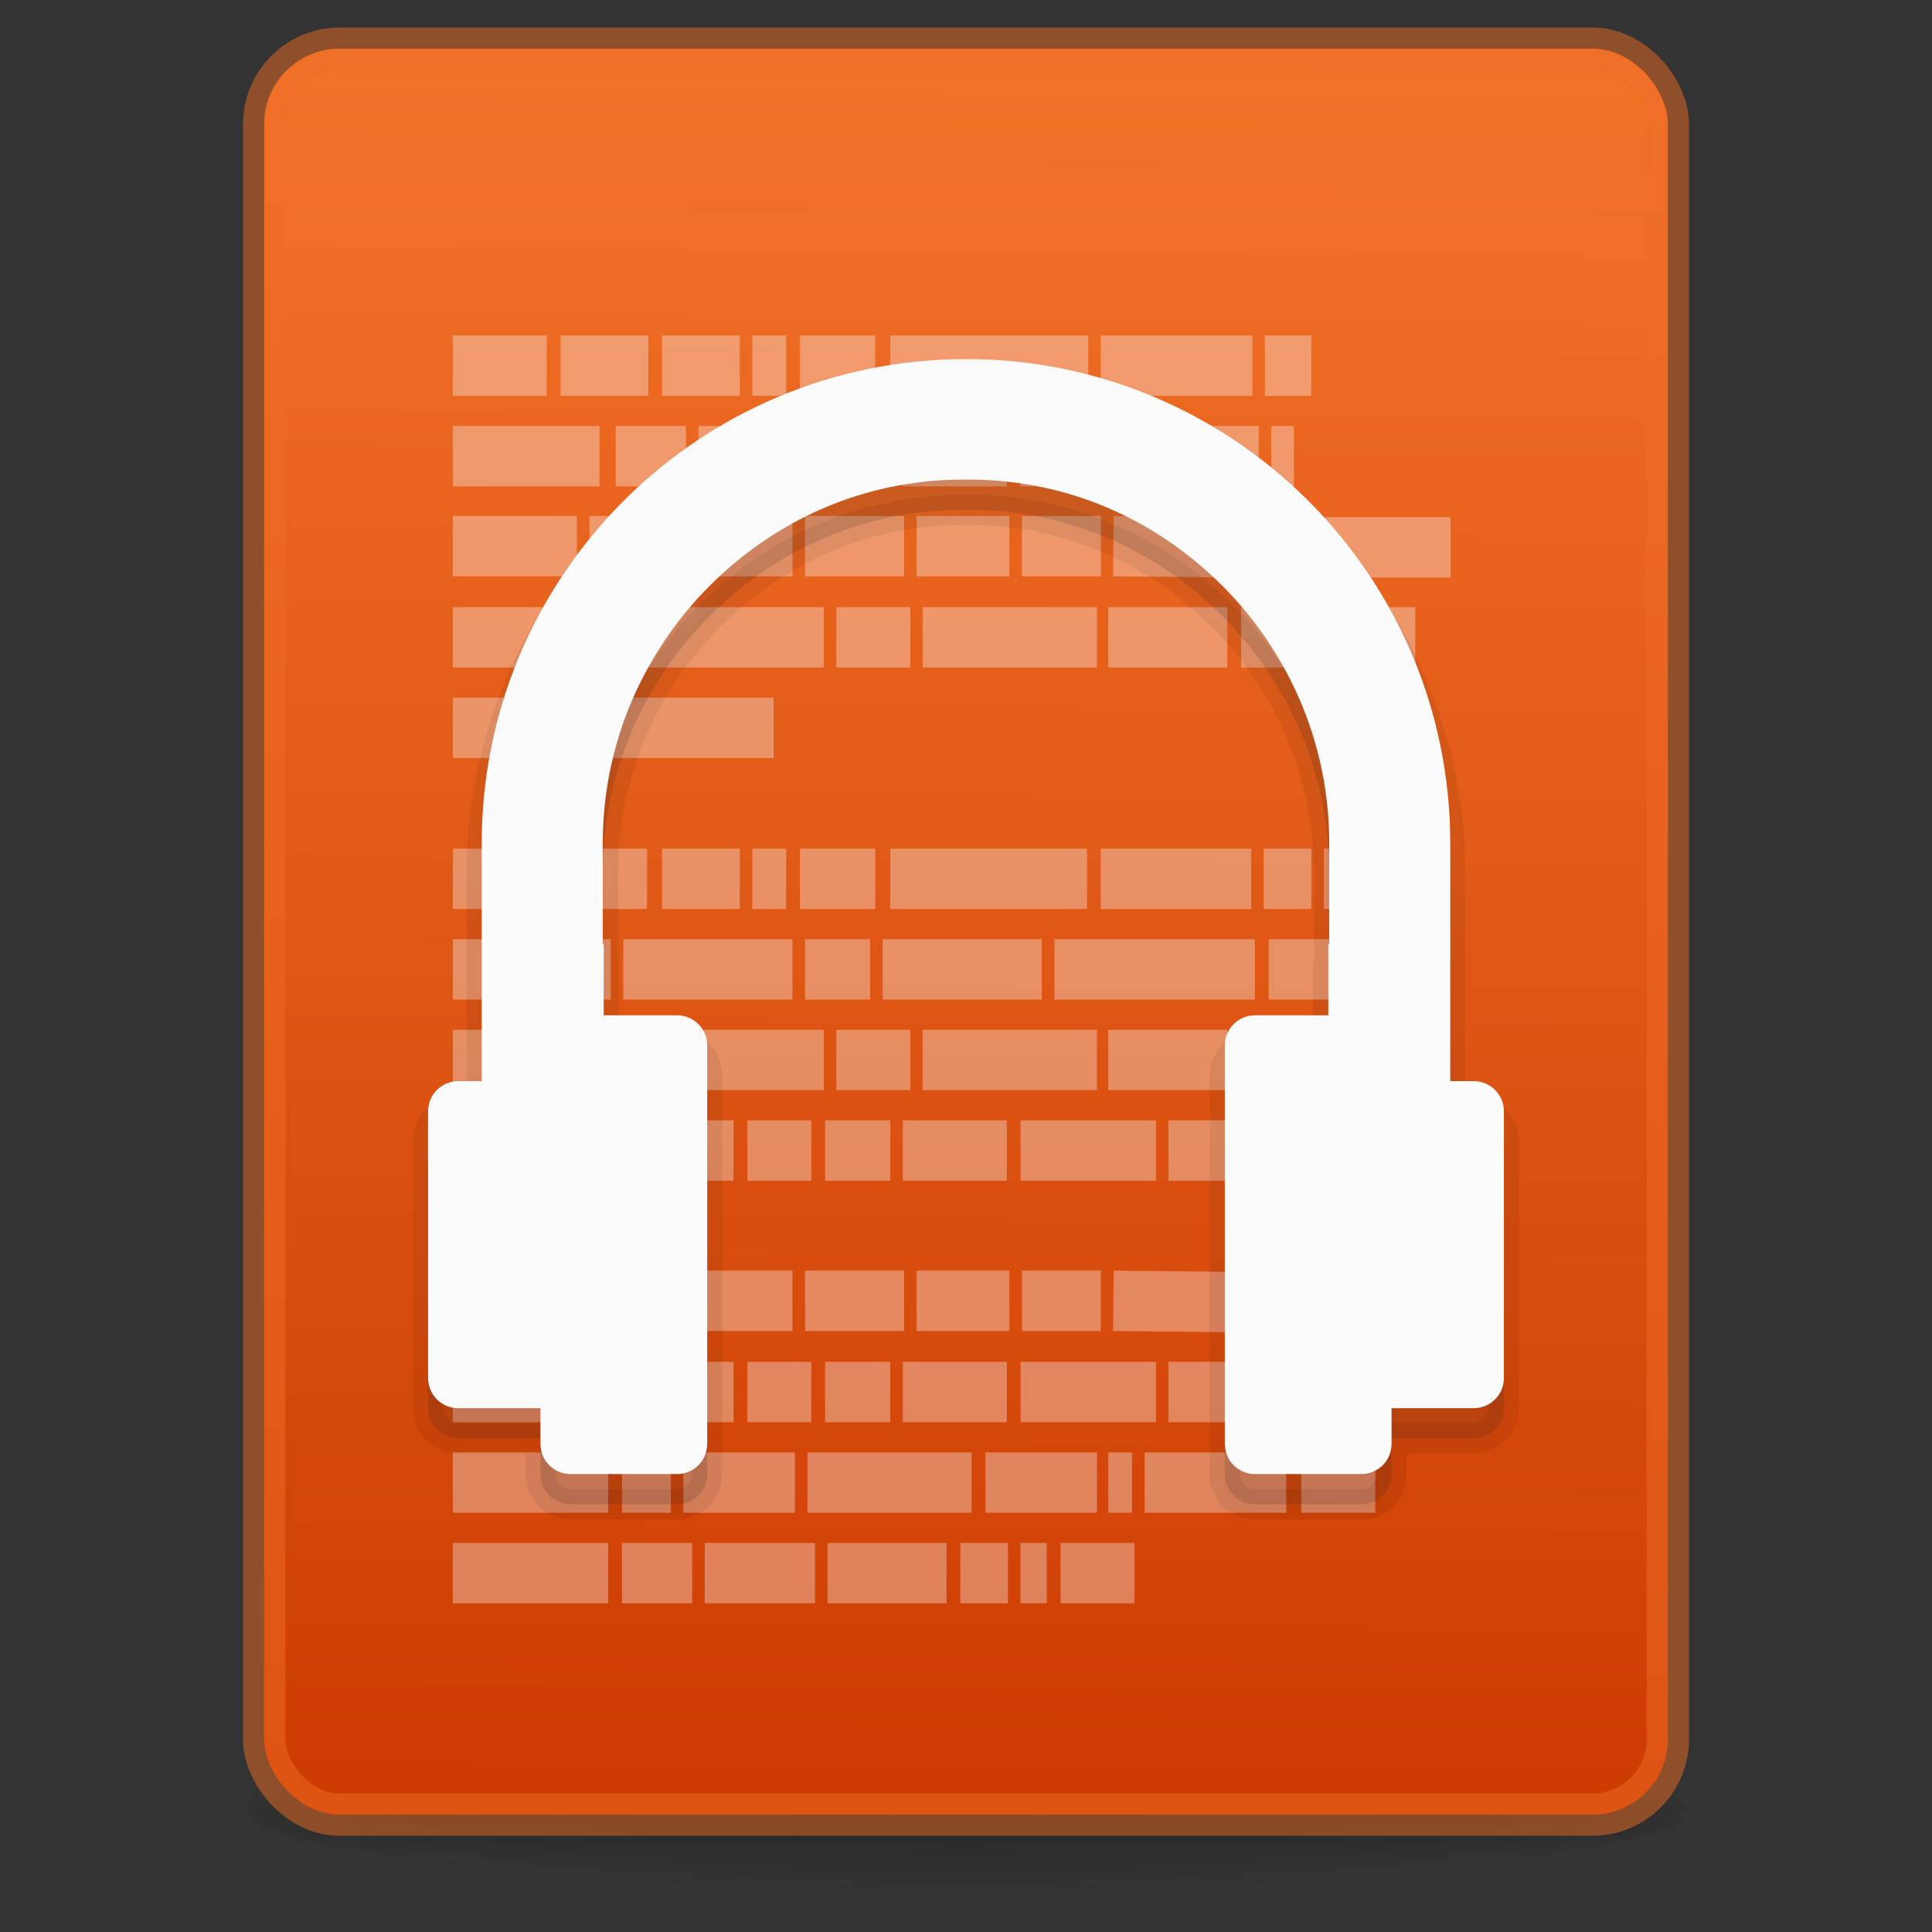 <?xml version="1.0" encoding="UTF-8" standalone="no"?>
<svg
   xmlns:dc="http://purl.org/dc/elements/1.1/"
   xmlns:cc="http://creativecommons.org/ns#"
   xmlns:rdf="http://www.w3.org/1999/02/22-rdf-syntax-ns#"
   xmlns:svg="http://www.w3.org/2000/svg"
   xmlns="http://www.w3.org/2000/svg"
   xmlns:xlink="http://www.w3.org/1999/xlink"
   xmlns:sodipodi="http://sodipodi.sourceforge.net/DTD/sodipodi-0.dtd"
   xmlns:inkscape="http://www.inkscape.org/namespaces/inkscape"
   width="32"
   height="32"
   id="svg2"
   version="1.1"
   sodipodi:docname="com.github.geigi.cozy2.svg"
   inkscape:version="0.92.4 5da689c313, 2019-01-14">
  <rect width="100%" height="100%" fill="#333333" stroke="none"/>
  <sodipodi:namedview
     pagecolor="#ffffff"
     bordercolor="#666666"
     borderopacity="1"
     objecttolerance="10"
     gridtolerance="10"
     guidetolerance="10"
     inkscape:pageopacity="0"
     inkscape:pageshadow="2"
     inkscape:window-width="2560"
     inkscape:window-height="1386"
     id="namedview54"
     showgrid="false"
     inkscape:zoom="14.75"
     inkscape:cx="1.1521158"
     inkscape:cy="14.717252"
     inkscape:window-x="0"
     inkscape:window-y="28"
     inkscape:window-maximized="1"
     inkscape:current-layer="layer3"
     inkscape:snap-page="true"
     inkscape:snap-grids="false" />
  <defs
     id="defs4">
    <linearGradient
       id="linearGradient1174">
      <stop
         id="stop1166"
         style="stop-color:#ffffff;stop-opacity:1"
         offset="0" />
      <stop
         id="stop1168"
         style="stop-color:#ffffff;stop-opacity:0.235"
         offset="0.046" />
      <stop
         id="stop1170"
         style="stop-color:#ffffff;stop-opacity:0.157"
         offset="0.951" />
      <stop
         id="stop1172"
         style="stop-color:#ffffff;stop-opacity:0.392"
         offset="1" />
    </linearGradient>
    <linearGradient
       id="linearGradient899">
      <stop
         offset="0"
         style="stop-color:#f282f1;stop-opacity:1"
         id="stop1192" />
      <stop
         offset="1"
         style="stop-color:#a56de2;stop-opacity:1"
         id="stop1194" />
    </linearGradient>
    <linearGradient
       id="linearGradient6420">
      <stop
         style="stop-color:#000000;stop-opacity:1;"
         offset="0"
         id="stop6422" />
      <stop
         style="stop-color:#000000;stop-opacity:0;"
         offset="1"
         id="stop6424" />
    </linearGradient>
    <linearGradient
       id="linearGradient3688-166-749-654">
      <stop
         id="stop3088"
         style="stop-color:#181818;stop-opacity:1"
         offset="0" />
      <stop
         id="stop3090"
         style="stop-color:#181818;stop-opacity:0"
         offset="1" />
    </linearGradient>
    <linearGradient
       id="linearGradient3702-501-757-795">
      <stop
         id="stop3100"
         style="stop-color:#181818;stop-opacity:0"
         offset="0" />
      <stop
         id="stop3102"
         style="stop-color:#181818;stop-opacity:1"
         offset="0.5" />
      <stop
         id="stop3104"
         style="stop-color:#181818;stop-opacity:0"
         offset="1" />
    </linearGradient>
    <radialGradient
       r="2.5"
       fy="43.5"
       fx="4.993"
       cy="43.5"
       cx="4.993"
       gradientTransform="matrix(1.974,0,0,1.4,26.451,-17.403)"
       gradientUnits="userSpaceOnUse"
       id="radialGradient3946"
       xlink:href="#linearGradient3688-166-749-654" />
    <radialGradient
       r="2.5"
       fy="43.5"
       fx="4.993"
       cy="43.5"
       cx="4.993"
       gradientTransform="matrix(1.974,0,0,1.4,-21.549,-104.397)"
       gradientUnits="userSpaceOnUse"
       id="radialGradient3948"
       xlink:href="#linearGradient3688-166-749-654" />
    <linearGradient
       gradientTransform="matrix(0.88,0,0,1,2.889,-0.003)"
       y2="39.999"
       x2="25.058"
       y1="47.028"
       x1="25.058"
       gradientUnits="userSpaceOnUse"
       id="linearGradient3950"
       xlink:href="#linearGradient3702-501-757-795" />
    <radialGradient
       r="35.338"
       fy="93.468"
       fx="-4.029"
       cy="93.468"
       cx="-4.029"
       gradientTransform="matrix(0.354,0,0,0.042,17.425,121.964)"
       gradientUnits="userSpaceOnUse"
       id="radialGradient3976"
       xlink:href="#linearGradient6420" />
    <linearGradient
       y2="48.535"
       x2="24"
       y1="6.04"
       x1="24"
       gradientTransform="matrix(1.365,0,0,1.365,-7.257,56.743)"
       gradientUnits="userSpaceOnUse"
       id="linearGradient3965"
       xlink:href="#linearGradient3924" />
    <linearGradient
       id="linearGradient3924">
      <stop
         offset="0"
         style="stop-color:#ffffff;stop-opacity:1"
         id="stop3926" />
      <stop
         offset="0.063"
         style="stop-color:#ffffff;stop-opacity:0.235"
         id="stop3928" />
      <stop
         offset="0.951"
         style="stop-color:#ffffff;stop-opacity:0.157"
         id="stop3930" />
      <stop
         offset="1"
         style="stop-color:#ffffff;stop-opacity:0.392"
         id="stop3932" />
    </linearGradient>
    <linearGradient
       y2="124.112"
       x2="200.664"
       y1="6.027"
       x1="201.477"
       gradientTransform="matrix(0.25,0,0,0.25,-34.369,95.3)"
       gradientUnits="userSpaceOnUse"
       id="linearGradient910"
       xlink:href="#linearGradient899-4" />
    <linearGradient
       id="linearGradient899-4">
      <stop
         id="stop895"
         style="stop-color:#f37329;stop-opacity:1"
         offset="0" />
      <stop
         id="stop897"
         style="stop-color:#cc3b02;stop-opacity:1"
         offset="1" />
    </linearGradient>
    <linearGradient
       gradientUnits="userSpaceOnUse"
       y2="119"
       x2="32"
       y1="1"
       x1="32"
       id="linearGradient904"
       xlink:href="#linearGradient902"
       gradientTransform="translate(-7)" />
    <linearGradient
       id="linearGradient902">
      <stop
         id="stop898"
         offset="0"
         style="stop-color:#770087;stop-opacity:1;" />
      <stop
         id="stop900"
         offset="1"
         style="stop-color:#452981;stop-opacity:1" />
    </linearGradient>
    <linearGradient
       gradientTransform="matrix(1.832,0,0,1.844,-232.176,-3.442)"
       gradientUnits="userSpaceOnUse"
       xlink:href="#linearGradient5803"
       id="linearGradient5228-5"
       y2="55.015"
       x2="167.983"
       y1="10.002"
       x1="167.983" />
    <linearGradient
       id="linearGradient5803">
      <stop
         offset="0"
         style="stop-color:#ffffff;stop-opacity:1"
         id="stop5805" />
      <stop
         offset="1"
         style="stop-color:#fafafa;stop-opacity:1"
         id="stop5807" />
    </linearGradient>
    <linearGradient
       inkscape:collect="always"
       xlink:href="#linearGradient1174"
       id="linearGradient1154"
       x1="32.067"
       y1="63.41"
       x2="31.75"
       y2="122.746"
       gradientUnits="userSpaceOnUse" />
    <linearGradient
       inkscape:collect="always"
       xlink:href="#linearGradient899-4"
       id="linearGradient1164"
       gradientUnits="userSpaceOnUse"
       gradientTransform="matrix(0.5,0,0,0.5,-68.739,61.736)"
       x1="201.477"
       y1="6.027"
       x2="200.664"
       y2="124.112" />
    <mask
       maskUnits="userSpaceOnUse"
       id="mask1160">
      <rect
         style="opacity:1;vector-effect:none;fill:url(#linearGradient1164);fill-opacity:1;stroke:none;stroke-width:1;stroke-linecap:butt;stroke-linejoin:miter;stroke-miterlimit:4;stroke-dasharray:none;stroke-dashoffset:0;stroke-opacity:1"
         id="rect1162"
         y="64.75"
         x="8.75"
         ry="2.5"
         rx="2.5"
         height="58.5"
         width="46.5" />
    </mask>
    <radialGradient
       xlink:href="#linearGradient3688-166-749-654"
       id="radialGradient3946-8"
       gradientUnits="userSpaceOnUse"
       gradientTransform="matrix(2.805,0,0,0.5,-68.584,119.392)"
       cx="4.993"
       cy="43.5"
       fx="4.993"
       fy="43.5"
       r="2.5" />
    <radialGradient
       xlink:href="#linearGradient3688-166-749-654"
       id="radialGradient3948-3"
       gradientUnits="userSpaceOnUse"
       gradientTransform="matrix(2.805,0,0,0.5,75.551,-162.892)"
       cx="4.993"
       cy="43.5"
       fx="4.993"
       fy="43.5"
       r="2.5" />
    <radialGradient
       xlink:href="#linearGradient6420"
       id="radialGradient3976-8"
       gradientUnits="userSpaceOnUse"
       gradientTransform="matrix(0.707,0,0,0.085,-69.218,132.957)"
       cx="-4.029"
       cy="93.468"
       fx="-4.029"
       fy="93.468"
       r="35.338" />
    <mask
       id="mask1160-9"
       maskUnits="userSpaceOnUse">
      <rect
         width="46.5"
         height="58.5"
         rx="2.5"
         ry="2.5"
         x="8.75"
         y="64.75"
         id="rect1162-9"
         style="opacity:1;vector-effect:none;fill:url(#linearGradient1164);fill-opacity:1;stroke:none;stroke-width:1;stroke-linecap:butt;stroke-linejoin:miter;stroke-miterlimit:4;stroke-dasharray:none;stroke-dashoffset:0;stroke-opacity:1" />
    </mask>
  </defs>
  <g
     id="Layer_3"
     transform="translate(152.731,-111.4)" />
  <g
     inkscape:groupmode="layer"
     id="layer1"
     inkscape:label="Layer 1"
     style="display:none"
     transform="translate(0,-96)">
    <rect
       style="opacity:0.354;fill:#cc3b02;fill-opacity:0.353;fill-rule:evenodd;stroke:none;stroke-width:1.999;stroke-linecap:round;stroke-linejoin:round;stroke-miterlimit:4;stroke-dasharray:none;stroke-dashoffset:0;stroke-opacity:1;paint-order:markers fill stroke"
       id="rect996"
       width="32"
       height="32"
       x="0"
       y="96"
       rx="0.059"
       ry="0.065" />
  </g>
  <g
     inkscape:groupmode="layer"
     id="layer2"
     inkscape:label="Layer 2"
     transform="translate(0,-96)">
    <path
       d="m 28.5,125.932 a 12.5,1.5 0 0 1 -25,0 12.5,1.5 0 1 1 25,0 z"
       id="path3041"
       style="color:#000000;display:inline;overflow:visible;visibility:visible;opacity:0.2;fill:url(#radialGradient3976);fill-opacity:1;fill-rule:nonzero;stroke:none;stroke-width:1;marker:none;enable-background:accumulate"
       inkscape:connector-curvature="0" />
    <g
       transform="matrix(0.675,0,0,0.139,-0.2,120.154)"
       id="g2036"
       style="display:inline;stroke-width:4">
      <g
         transform="matrix(1.053,0,0,1.286,-1.263,-13.429)"
         id="g3712"
         style="opacity:0.4;stroke-width:4">
        <rect
           width="4.926"
           height="7"
           x="36.315"
           y="39.997"
           id="rect2801-3"
           style="fill:url(#radialGradient3946);fill-opacity:1;stroke:none;stroke-width:4" />
        <rect
           width="4.926"
           height="7"
           x="-11.685"
           y="-46.997"
           transform="scale(-1)"
           id="rect3696-6"
           style="fill:url(#radialGradient3948);fill-opacity:1;stroke:none;stroke-width:4" />
        <rect
           width="24.63"
           height="7"
           x="11.685"
           y="39.997"
           id="rect3700-7"
           style="fill:url(#linearGradient3950);fill-opacity:1;stroke:none;stroke-width:4" />
      </g>
    </g>
    <rect
       width="23.25"
       height="29.25"
       rx="1.25"
       ry="1.25"
       x="4.375"
       y="96.806"
       id="rect4897"
       style="opacity:1;vector-effect:none;fill:url(#linearGradient910);fill-opacity:1;stroke:none;stroke-width:1;stroke-linecap:butt;stroke-linejoin:miter;stroke-miterlimit:4;stroke-dasharray:none;stroke-dashoffset:0;stroke-opacity:1" />
    <rect
       style="opacity:0.5;vector-effect:none;fill:none;fill-opacity:1;stroke:#ee6c24;stroke-width:0.7;stroke-linecap:butt;stroke-linejoin:miter;stroke-miterlimit:4;stroke-dasharray:none;stroke-dashoffset:0;stroke-opacity:1"
       id="rect3993"
       y="96.806"
       x="4.375"
       ry="1.25"
       rx="1.25"
       height="29.25"
       width="23.25" />
    <rect
       style="opacity:1;vector-effect:none;fill:none;fill-opacity:1;stroke:url(#linearGradient1154);stroke-width:1.4;stroke-linecap:butt;stroke-linejoin:miter;stroke-miterlimit:4;stroke-dasharray:none;stroke-dashoffset:0;stroke-opacity:1"
       id="rect1146"
       y="64.75"
       x="8.75"
       ry="2.5"
       rx="2.5"
       height="58.5"
       width="46.5"
       mask="url(#mask1160)"
       transform="matrix(0.5,0,0,0.5,0,64.431)" />
  </g>
  <g
     inkscape:groupmode="layer"
     id="layer3"
     inkscape:label="Layer 3"
     transform="translate(0,-96)">
    <path
       d="m 7.5,102.056 h 1.557 z m 1.785,0 h 1.453 z m 1.681,0 h 1.287 z m 1.495,0 h 0.56 z m 0.789,0 h 1.246 z m 1.495,0 h 3.28 z m 3.487,0 h 2.512 z m 2.719,0 h 0.768 z M 7.5,103.556 h 2.429 z m 2.699,0 h 1.162 z m 1.37,0 h 0.581 z m 0.81,0 h 1.059 z m 1.287,0 h 1.079 z m 1.287,0 h 1.723 z m 1.951,0 h 2.242 z m 2.45,0 h 1.495 z m 1.702,0 h 0.374 z M 7.5,105.046 h 2.055 z m 2.263,0 h 3.363 z m 3.571,0 h 1.64 z m 1.848,0 h 1.536 z m 1.744,0 h 1.308 z m 1.515,0 2.055,0.021 z m 2.242,0.021 h 3.342 z M 7.5,106.556 h 2.844 z m 3.072,0 h 3.072 z m 3.28,0 h 1.225 z m 1.432,0 h 2.885 z m 3.072,0 h 1.972 z m 2.2,0 h 0.789 z m 0.996,0 h 0.436 z m 0.664,0 h 1.225 z M 7.5,108.056 h 1.059 z m 1.391,0 H 12.814 Z M 7.5,110.556 h 1.557 z m 1.785,0 h 1.432 z m 1.681,0 h 1.287 z m 1.495,0 h 0.56 z m 0.789,0 h 1.246 z m 1.495,0 h 3.259 z m 3.487,0 h 2.491 z m 2.699,0 h 0.789 z m 0.996,0 h 1.868 z M 7.5,112.056 h 2.616 z m 2.823,0 h 2.802 z m 3.01,0 h 1.079 z m 1.287,0 h 2.636 z m 2.844,0 h 3.321 z m 3.55,0 h 1.225 z m -13.514,1.5 h 2.844 z m 3.072,0 h 3.072 z m 3.28,0 h 1.225 z m 1.432,0 h 2.885 z m 3.072,0 h 1.972 z m 2.2,0 h 0.789 z m 0.996,0 h 0.436 z m 0.664,0 h 1.225 z M 7.5,115.056 h 2.429 z m 2.699,0 h 1.162 z m 1.37,0 h 0.581 z m 0.81,0 h 1.059 z m 1.287,0 h 1.079 z m 1.287,0 h 1.723 z m 1.951,0 h 2.242 z m 2.45,0 h 1.495 z m 1.702,0 h 0.374 z M 7.5,117.546 h 2.055 z m 2.263,0 h 3.363 z m 3.571,0 h 1.64 z m 1.848,0 h 1.536 z m 1.744,0 h 1.308 z m 1.515,0 2.055,0.021 z m 2.242,0.021 h 3.342 z M 7.5,119.056 h 2.429 z m 2.699,0 h 1.162 z m 1.37,0 h 0.581 z m 0.81,0 h 1.059 z m 1.287,0 h 1.079 z m 1.287,0 h 1.723 z m 1.951,0 h 2.242 z m 2.45,0 h 1.495 z m 1.702,0 h 0.374 z M 7.5,120.556 h 2.574 z m 2.802,0 h 0.81 z m 1.017,0 h 1.848 z m 2.055,0 h 2.719 z m 2.948,0 h 1.848 z m 2.034,0 h 0.394 z m 0.602,0 h 2.346 z m 2.595,0 h 1.225 z M 7.5,122.056 h 2.574 z m 2.802,0 h 1.163 z m 1.37,0 h 1.827 z m 2.034,0 h 1.972 z m 2.2,0 h 0.789 z m 0.996,0 h 0.436 z m 0.664,0 h 1.225 z"
       id="path3475"
       style="opacity:0.7;fill:none;stroke:#fafafa;stroke-width:1px;stroke-linecap:butt;stroke-linejoin:miter;stroke-opacity:0.497"
       inkscape:connector-curvature="0" />
    <flowRoot
       style="font-style:normal;font-weight:normal;font-size:40px;line-height:1.25;font-family:sans-serif;letter-spacing:0px;word-spacing:0px;fill:#000000;fill-opacity:1;stroke:none"
       id="flowRoot81-6"
       xml:space="preserve"
       transform="translate(-104.068,17.892)"><flowRegion
         id="flowRegion83-0"><rect
           y="-10.609"
           x="-189.295"
           height="581.072"
           width="281.614"
           id="rect85-5" /></flowRegion><flowPara
         id="flowPara87-0" /></flowRoot>    <g
       id="g1064"
       transform="matrix(0.5,0,0,0.5,52.034,55.236)">
      <path
         inkscape:connector-curvature="0"
         style="opacity:0.07;fill:none;fill-opacity:1;stroke:#000000;stroke-width:1;stroke-miterlimit:4;stroke-dasharray:none;stroke-opacity:1"
         d="m -72.067,94.427 c -0.158,0 -0.315,-0.003 -0.474,0.002 -8.67,0.256 -15.567,7.357 -15.569,16.031 v 3.342 4.54 h -0.777 c -0.554,0 -1,0.446 -1,1 v 8.834 c 0,0.554 0.446,1 1,1 h 0.777 0.494 1.451 v 1.182 c 0,0.554 0.446,1 1,1 h 3.524 c 0.554,0 1,-0.446 1,-1 v -13.197 c 0,-0.554 -0.446,-1 -1,-1 h -2.429 v -1.021 -1.337 h -0.03 v -3.342 c -0.004,-2.381 0.704,-4.709 2.032,-6.686 0.435,-0.656 0.934,-1.267 1.49,-1.824 2.477,-2.473 5.526,-3.558 8.51,-3.535 2.984,-0.023 6.033,1.062 8.51,3.535 0.556,0.557 1.055,1.168 1.49,1.824 1.328,1.976 2.036,4.305 2.032,6.686 v 3.342 h -0.03 v 1.337 1.021 h -2.429 c -0.554,0 -1,0.446 -1,1 v 13.197 c 0,0.554 0.446,1 1,1 h 3.524 c 0.554,0 1,-0.446 1,-1 v -1.182 h 1.451 0.494 0.777 c 0.554,0 1,-0.446 1,-1 v -8.834 c 0,-0.554 -0.446,-1 -1,-1 h -0.777 v -4.54 -3.342 c -0.003,-8.674 -6.899,-15.776 -15.569,-16.031 -0.159,-0.005 -0.316,-0.002 -0.474,-0.002 z"
         id="path902" />
      <path
         id="path900"
         d="m -72.067,94.427 c -0.158,0 -0.315,-0.003 -0.474,0.002 -8.67,0.256 -15.567,7.357 -15.569,16.031 v 3.342 4.54 h -0.777 c -0.554,0 -1,0.446 -1,1 v 8.834 c 0,0.554 0.446,1 1,1 h 0.777 0.494 1.451 v 1.182 c 0,0.554 0.446,1 1,1 h 3.524 c 0.554,0 1,-0.446 1,-1 v -13.197 c 0,-0.554 -0.446,-1 -1,-1 h -2.429 v -1.021 -1.337 h -0.03 v -3.342 c -0.004,-2.381 0.704,-4.709 2.032,-6.686 0.435,-0.656 0.934,-1.267 1.49,-1.824 2.477,-2.473 5.526,-3.558 8.51,-3.535 2.984,-0.023 6.033,1.062 8.51,3.535 0.556,0.557 1.055,1.168 1.49,1.824 1.328,1.976 2.036,4.305 2.032,6.686 v 3.342 h -0.03 v 1.337 1.021 h -2.429 c -0.554,0 -1,0.446 -1,1 v 13.197 c 0,0.554 0.446,1 1,1 h 3.524 c 0.554,0 1,-0.446 1,-1 v -1.182 h 1.451 0.494 0.777 c 0.554,0 1,-0.446 1,-1 v -8.834 c 0,-0.554 -0.446,-1 -1,-1 h -0.777 v -4.54 -3.342 c -0.003,-8.674 -6.899,-15.776 -15.569,-16.031 -0.159,-0.005 -0.316,-0.002 -0.474,-0.002 z"
         style="opacity:0.15;fill:#1b1b1b;fill-opacity:1;stroke-width:4"
         inkscape:connector-curvature="0" />
      <path
         inkscape:connector-curvature="0"
         style="fill:#fafafa;stroke-width:4"
         d="m -72.067,93.427 c -0.158,0 -0.315,-0.003 -0.474,0.002 -8.67,0.256 -15.567,7.357 -15.569,16.031 v 3.342 4.54 h -0.777 c -0.554,0 -1,0.446 -1,1 v 8.834 c 0,0.554 0.446,1 1,1 h 0.777 0.494 1.451 v 1.182 c 0,0.554 0.446,1 1,1 h 3.524 c 0.554,0 1,-0.446 1,-1 v -13.197 c 0,-0.554 -0.446,-1 -1,-1 h -2.429 v -1.021 -1.337 h -0.03 v -3.342 c -0.004,-2.381 0.704,-4.709 2.032,-6.686 0.435,-0.656 0.934,-1.267 1.49,-1.824 2.477,-2.473 5.526,-3.558 8.51,-3.535 2.984,-0.023 6.033,1.062 8.51,3.535 0.556,0.557 1.055,1.168 1.49,1.824 1.328,1.976 2.036,4.305 2.032,6.686 v 3.342 h -0.03 v 1.337 1.021 h -2.429 c -0.554,0 -1,0.446 -1,1 v 13.197 c 0,0.554 0.446,1 1,1 h 3.524 c 0.554,0 1,-0.446 1,-1 v -1.182 h 1.451 0.494 0.777 c 0.554,0 1,-0.446 1,-1 v -8.834 c 0,-0.554 -0.446,-1 -1,-1 h -0.777 v -4.54 -3.342 c -0.003,-8.674 -6.899,-15.775 -15.569,-16.031 -0.159,-0.005 -0.316,-0.002 -0.474,-0.002 z"
         id="path1462-8" />
    </g>
  </g>
</svg>
